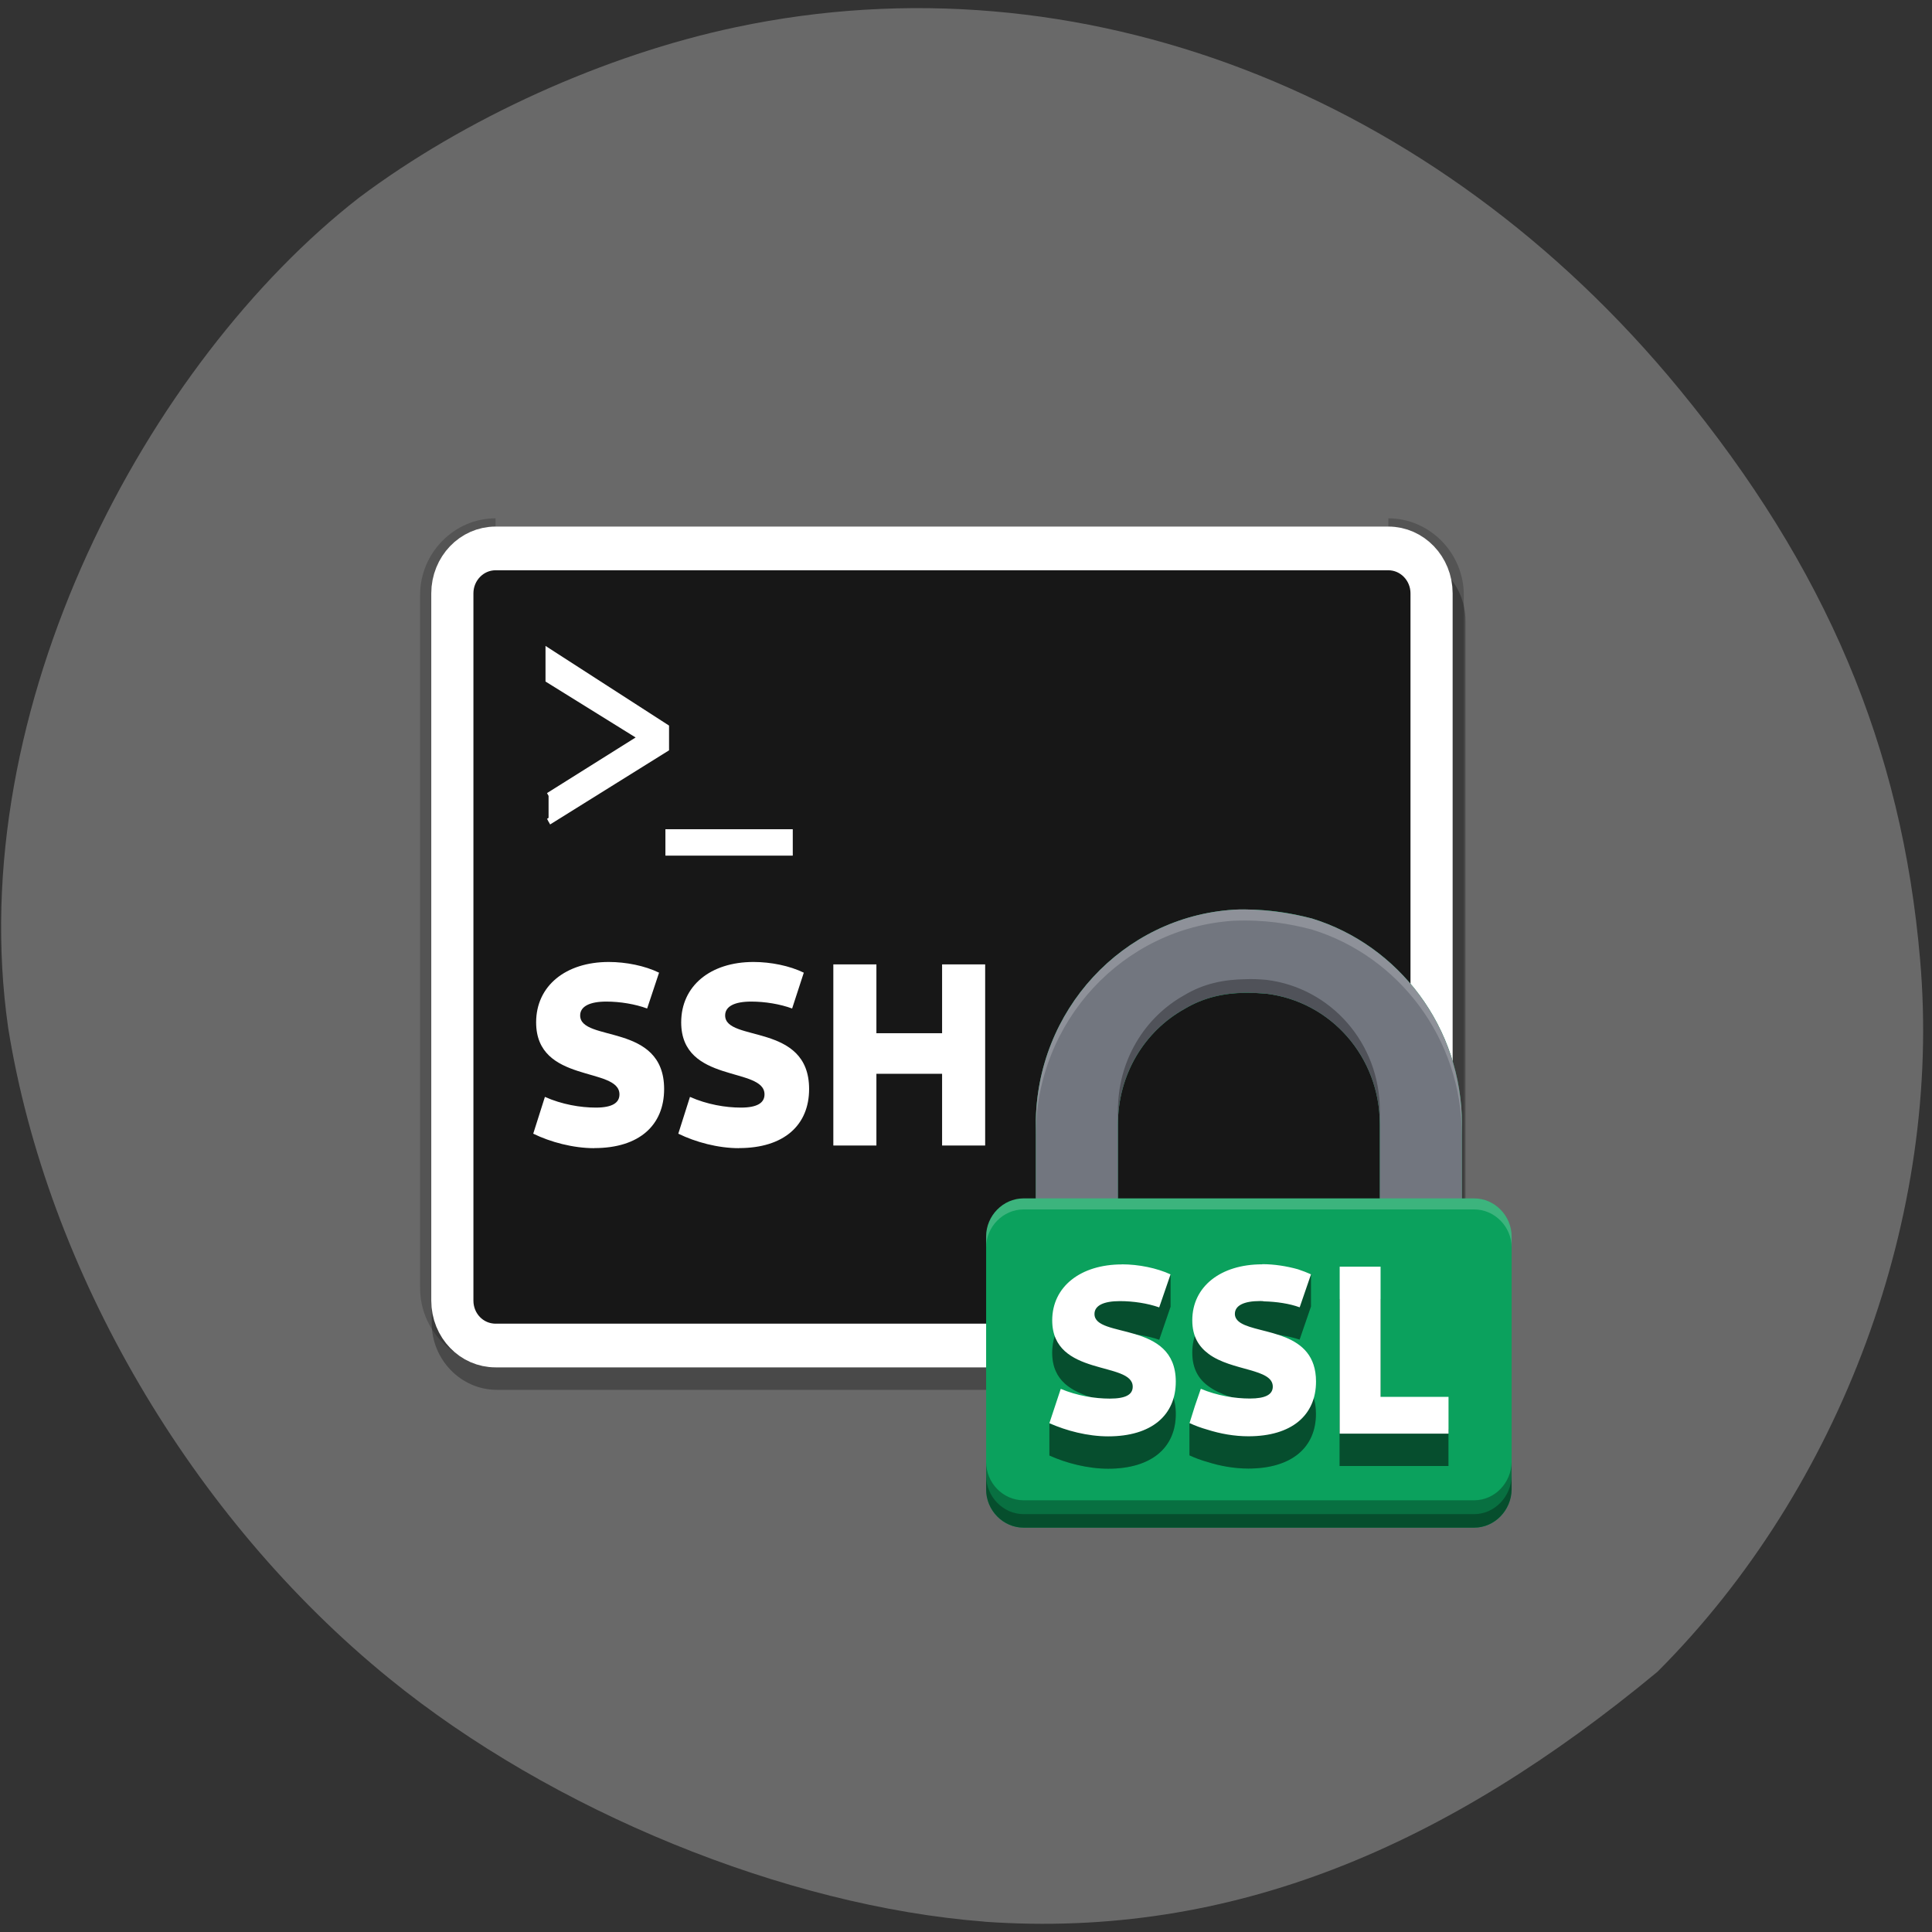 <svg xmlns="http://www.w3.org/2000/svg" xmlns:xlink="http://www.w3.org/1999/xlink" viewBox="0 0 24 24"><rect x="0" y="0" width="24" height="24" fill="#333333" stroke="none"/><defs><g id="3" clip-path="url(#2)"><path d="m 37.966 51.48 c -12.225 0 -22.305 10 -22.305 22.01 v 232.69 c 0 12.11 10.08 22.01 22.305 22.01 h 308.08 c 12.225 0 22.305 -9.897 22.305 -22.01 v -232.69 c 0 -12 -10.08 -22.01 -22.305 -22.01 m -308.08 14.425 h 308.08 c 4.397 0 7.721 3.264 7.721 7.581 v 232.69 c 0 4.317 -3.324 7.686 -7.721 7.686 h -308.08 c -4.397 0 -7.721 -3.369 -7.721 -7.686 v -232.69 c 0 -4.317 3.324 -7.581 7.721 -7.581" transform="matrix(0.036 0 0 0.037 4.789 4.672)" fill="#fff" fill-rule="evenodd" stroke="#000" stroke-linejoin="round" stroke-width="7.459"/></g><clipPath id="2"><path d="M 0,0 H24 V24 H0 z"/></clipPath><filter id="0" filterUnits="objectBoundingBox" x="0" y="0" width="24" height="24"><feColorMatrix type="matrix" in="SourceGraphic" values="0 0 0 0 1 0 0 0 0 1 0 0 0 0 1 0 0 0 1 0"/></filter><mask id="1"><g filter="url(#0)"><path fill-opacity="0.2" d="M 0,0 H24 V24 H0 z"/></g></mask></defs><path d="m 12.227 23.871 c -2.473 -0.191 -5.371 -1.375 -7.391 -3.02 c -2.457 -1.996 -4.25 -5.063 -4.734 -8.08 c -0.574 -3.988 1.742 -8.277 4.355 -10.313 c 1.316 -0.988 3.055 -1.777 4.688 -2.121 c 4.246 -0.898 8.68 0.801 11.715 4.496 c 1.82 2.215 2.766 4.445 2.992 7.086 c 0.277 3.168 -0.977 6.563 -3.262 8.848 c -2.602 2.156 -5.273 3.324 -8.363 3.105" fill="#696969"/><use xlink:href="#3" mask="url(#1)"/><g fill-rule="evenodd"><path d="m 6.172 6.883 c -0.445 0 -0.809 0.375 -0.809 0.824 v 8.73 c 0 0.453 0.363 0.828 0.809 0.828 h 11.223 c 0.441 0 0.809 -0.375 0.809 -0.828 v -8.73 c 0 -0.449 -0.367 -0.824 -0.809 -0.824" fill-opacity="0.302"/><path d="m 50.621 -368.83 h 410.78 c 11.01 0 19.874 8.985 19.874 19.935 v 313.76 c 0 11.09 -8.865 19.935 -19.874 19.935 h -410.78 c -11.01 0 -19.874 -8.844 -19.874 -19.935 v -313.76 c 0 -10.95 8.865 -19.935 19.874 -19.935" transform="matrix(0.027 0 0 0.028 4.789 17.14)" fill="#171717" stroke="#fff" stroke-linejoin="round" stroke-width="19.392"/></g><g fill="#fff"><path d="m 23.816 60.1 l 13.14 -7.705 v -2.216 l -13.14 -7.97 v 2.943 l 10.419 6.085 l -10.419 6.151" transform="matrix(0.111 0 0 0.118 4.171 3.115)" stroke="#fff" stroke-width="0.686"/><path d="m 8.266 10.629 h 1.582 v -0.328 h -1.582"/><path d="m 7.383 14.262 c 0.559 0 0.867 -0.285 0.867 -0.734 c 0 -0.828 -1.043 -0.578 -1.043 -0.914 c 0 -0.113 0.121 -0.172 0.324 -0.172 c 0.172 0 0.359 0.031 0.508 0.086 l 0.148 -0.445 c -0.176 -0.086 -0.41 -0.133 -0.625 -0.133 c -0.535 0 -0.902 0.297 -0.902 0.75 c 0 0.766 1.035 0.547 1.035 0.895 c 0 0.105 -0.09 0.164 -0.293 0.164 c -0.191 0 -0.422 -0.039 -0.633 -0.133 l -0.145 0.457 c 0.215 0.105 0.496 0.18 0.758 0.18"/><path d="m 9.18 14.262 c 0.559 0 0.871 -0.285 0.871 -0.734 c 0 -0.828 -1.043 -0.578 -1.043 -0.914 c 0 -0.113 0.117 -0.172 0.324 -0.172 c 0.172 0 0.359 0.031 0.508 0.086 l 0.145 -0.445 c -0.176 -0.086 -0.41 -0.133 -0.625 -0.133 c -0.535 0 -0.898 0.297 -0.898 0.75 c 0 0.766 1.035 0.547 1.035 0.895 c 0 0.105 -0.09 0.164 -0.293 0.164 c -0.191 0 -0.422 -0.039 -0.633 -0.133 l -0.145 0.457 c 0.215 0.105 0.492 0.18 0.754 0.18"/><path d="m 10.352 14.23 h 0.535 v -0.891 h 0.816 v 0.891 h 0.535 v -2.25 h -0.535 v 0.855 h -0.816 v -0.855 h -0.535"/></g><path d="m 15.32 11.301 c -1.371 0.09 -2.453 1.25 -2.453 2.668 v 0.918 h -0.152 c -0.254 0 -0.465 0.215 -0.465 0.473 v 3.145 c 0 0.258 0.211 0.473 0.465 0.473 h 5.598 c 0.254 0 0.461 -0.215 0.465 -0.473 v -3.145 c 0 -0.258 -0.211 -0.473 -0.465 -0.473 h -0.152 v -0.918 c 0 -1.207 -0.785 -2.227 -1.863 -2.559 c -0.281 -0.074 -0.59 -0.125 -0.977 -0.109 m 0.41 1.043 c 0.801 0.098 1.41 0.781 1.41 1.625 v 0.918 h -3.254 v -0.918 c 0 -0.621 0.328 -1.156 0.824 -1.434 c 0.332 -0.199 0.672 -0.219 1.02 -0.191" fill="#0ba15d"/><path d="m 15.461 11.297 c -0.047 0 -0.094 0 -0.141 0.004 c -1.371 0.09 -2.453 1.25 -2.453 2.668 v 0.918 h 1.02 v -0.918 c 0 -0.621 0.328 -1.156 0.824 -1.434 c 0.246 -0.148 0.5 -0.199 0.758 -0.203 c 0.086 0 0.172 0.004 0.262 0.012 c 0.797 0.098 1.41 0.781 1.41 1.625 v 0.918 h 1.02 v -0.918 c 0 -1.207 -0.785 -2.227 -1.863 -2.559 c -0.246 -0.063 -0.516 -0.109 -0.836 -0.113" fill="#72767f"/><path d="m 13.938 16.11 c -0.516 0 -0.867 0.277 -0.867 0.695 c 0 0.707 1 0.504 1 0.824 c 0 0.098 -0.086 0.152 -0.285 0.152 c -0.184 0 -0.547 -0.012 -0.75 -0.098 v 0.398 c 0.207 0.094 0.477 0.164 0.73 0.164 c 0.539 0 0.84 -0.262 0.84 -0.68 c 0 -0.762 -1.01 -0.531 -1.01 -0.84 c 0 -0.105 0.113 -0.16 0.316 -0.16 c 0.164 0 0.344 0.027 0.488 0.078 l 0.141 -0.41 v -0.398 c -0.152 -0.055 -0.434 0.273 -0.605 0.273 m 1.742 0 c -0.516 0 -0.867 0.277 -0.867 0.695 c 0 0.203 0.082 0.332 0.203 0.418 c 0.289 0.215 0.797 0.18 0.797 0.406 c 0 0.098 -0.09 0.152 -0.285 0.152 c -0.184 0 -0.406 -0.039 -0.609 -0.125 l -0.141 0.027 v 0.398 c 0.066 0.031 0.141 0.059 0.223 0.082 c 0.16 0.051 0.336 0.082 0.508 0.082 c 0.539 0 0.84 -0.262 0.84 -0.68 c 0 -0.637 -0.699 -0.582 -0.934 -0.723 c -0.043 -0.031 -0.074 -0.066 -0.074 -0.117 c 0 -0.105 0.113 -0.16 0.313 -0.16 c 0.02 0 0.035 0.004 0.051 0.004 c 0.152 0.004 0.313 0.031 0.441 0.074 l 0.141 -0.41 v -0.402 c -0.137 -0.043 -0.457 0.277 -0.605 0.277 m 0.961 0.031 v 2.074 h 1.352 v -0.457 h -0.844 v -1.617" fill="#087042"/><path d="m 15.461 11.297 c -0.047 0 -0.094 0 -0.141 0.004 c -1.371 0.09 -2.453 1.25 -2.453 2.668 v 0.137 c 0 -1.418 1.082 -2.578 2.453 -2.668 c 0.387 -0.016 0.695 0.035 0.977 0.109 c 1.078 0.332 1.863 1.352 1.863 2.559 v -0.137 c 0 -1.207 -0.785 -2.227 -1.863 -2.559 c -0.246 -0.063 -0.516 -0.109 -0.836 -0.113 m -2.641 3.59 h -0.105 c -0.254 0 -0.465 0.215 -0.465 0.473 v 0.137 c 0 -0.258 0.211 -0.473 0.465 -0.473 h 5.598 c 0.254 0 0.465 0.215 0.465 0.473 v -0.137 c 0 -0.258 -0.211 -0.473 -0.465 -0.473" fill="#fff" fill-opacity="0.2"/><g fill-opacity="0.302"><path d="m 12.25 18.16 v 0.344 c 0 0.258 0.211 0.473 0.465 0.473 h 5.598 c 0.254 0 0.461 -0.215 0.465 -0.473 v -0.344 c -0.004 0.262 -0.211 0.477 -0.465 0.477 h -5.598 c -0.254 0 -0.465 -0.215 -0.465 -0.477"/><path d="m 15.469 12.164 c -0.258 0.004 -0.512 0.051 -0.758 0.199 c -0.496 0.277 -0.824 0.813 -0.824 1.434 v 0.172 c 0 -0.621 0.328 -1.156 0.824 -1.434 c 0.332 -0.199 0.672 -0.219 1.02 -0.191 c 0.797 0.098 1.41 0.781 1.41 1.625 v -0.172 c 0 -0.844 -0.613 -1.527 -1.41 -1.625 c -0.09 -0.008 -0.176 -0.012 -0.262 -0.008 m -3.219 6.168 v 0.172 c 0 0.258 0.211 0.473 0.465 0.473 h 5.598 c 0.254 0 0.461 -0.215 0.465 -0.473 v -0.172 c -0.004 0.258 -0.211 0.477 -0.465 0.477 h -5.598 c -0.254 0 -0.465 -0.219 -0.465 -0.477"/><path d="m 13.938 16.11 c -0.516 0 -0.867 0.277 -0.867 0.695 c 0 0.707 1 0.504 1 0.824 c 0 0.098 -0.086 0.152 -0.285 0.152 c -0.184 0 -0.547 -0.012 -0.75 -0.098 v 0.398 c 0.207 0.094 0.477 0.164 0.73 0.164 c 0.539 0 0.84 -0.262 0.84 -0.68 c 0 -0.762 -1.01 -0.531 -1.01 -0.84 c 0 -0.105 0.113 -0.16 0.316 -0.16 c 0.164 0 0.344 0.027 0.488 0.078 l 0.141 -0.41 v -0.398 c -0.152 -0.055 -0.434 0.273 -0.605 0.273 m 1.742 0 c -0.516 0 -0.867 0.277 -0.867 0.695 c 0 0.203 0.082 0.332 0.203 0.418 c 0.289 0.215 0.797 0.18 0.797 0.406 c 0 0.098 -0.09 0.152 -0.285 0.152 c -0.184 0 -0.406 -0.039 -0.609 -0.125 l -0.141 0.027 v 0.398 c 0.066 0.031 0.141 0.059 0.223 0.082 c 0.16 0.051 0.336 0.082 0.508 0.082 c 0.539 0 0.84 -0.262 0.84 -0.68 c 0 -0.637 -0.699 -0.582 -0.934 -0.723 c -0.043 -0.031 -0.074 -0.066 -0.074 -0.117 c 0 -0.105 0.113 -0.16 0.313 -0.16 c 0.02 0 0.035 0.004 0.051 0.004 c 0.152 0.004 0.313 0.031 0.441 0.074 l 0.141 -0.41 v -0.402 c -0.137 -0.043 -0.457 0.277 -0.605 0.277 m 0.961 0.031 v 2.074 h 1.352 v -0.457 h -0.844 v -1.617"/></g><path d="m 13.938 15.707 c -0.516 0 -0.867 0.277 -0.867 0.695 c 0 0.707 1 0.504 1 0.824 c 0 0.098 -0.086 0.148 -0.285 0.148 c -0.184 0 -0.406 -0.035 -0.609 -0.121 l -0.141 0.426 c 0.207 0.094 0.477 0.164 0.73 0.164 c 0.539 0 0.84 -0.262 0.84 -0.68 c 0 -0.762 -1.01 -0.531 -1.01 -0.84 c 0 -0.105 0.113 -0.16 0.316 -0.16 c 0.164 0 0.344 0.027 0.488 0.078 l 0.141 -0.41 c -0.168 -0.078 -0.395 -0.125 -0.605 -0.125 m 1.742 0 c -0.516 0 -0.867 0.277 -0.867 0.695 c 0 0.203 0.082 0.328 0.203 0.418 c 0.289 0.215 0.797 0.18 0.797 0.406 c 0 0.098 -0.09 0.148 -0.285 0.148 c -0.184 0 -0.406 -0.035 -0.609 -0.121 l -0.074 0.215 l -0.066 0.211 c 0.066 0.031 0.141 0.059 0.223 0.082 c 0.16 0.051 0.336 0.082 0.508 0.082 c 0.539 0 0.84 -0.262 0.84 -0.68 c 0 -0.637 -0.699 -0.582 -0.934 -0.727 c -0.043 -0.027 -0.074 -0.063 -0.074 -0.113 c 0 -0.105 0.113 -0.16 0.313 -0.16 c 0.02 0 0.035 0 0.051 0.004 c 0.152 0.004 0.313 0.027 0.441 0.074 l 0.141 -0.41 c -0.051 -0.023 -0.105 -0.043 -0.164 -0.063 c -0.141 -0.039 -0.293 -0.063 -0.441 -0.063 m 0.961 0.031 v 2.074 h 1.352 v -0.457 h -0.844 v -1.617" fill="#fff"/></svg>